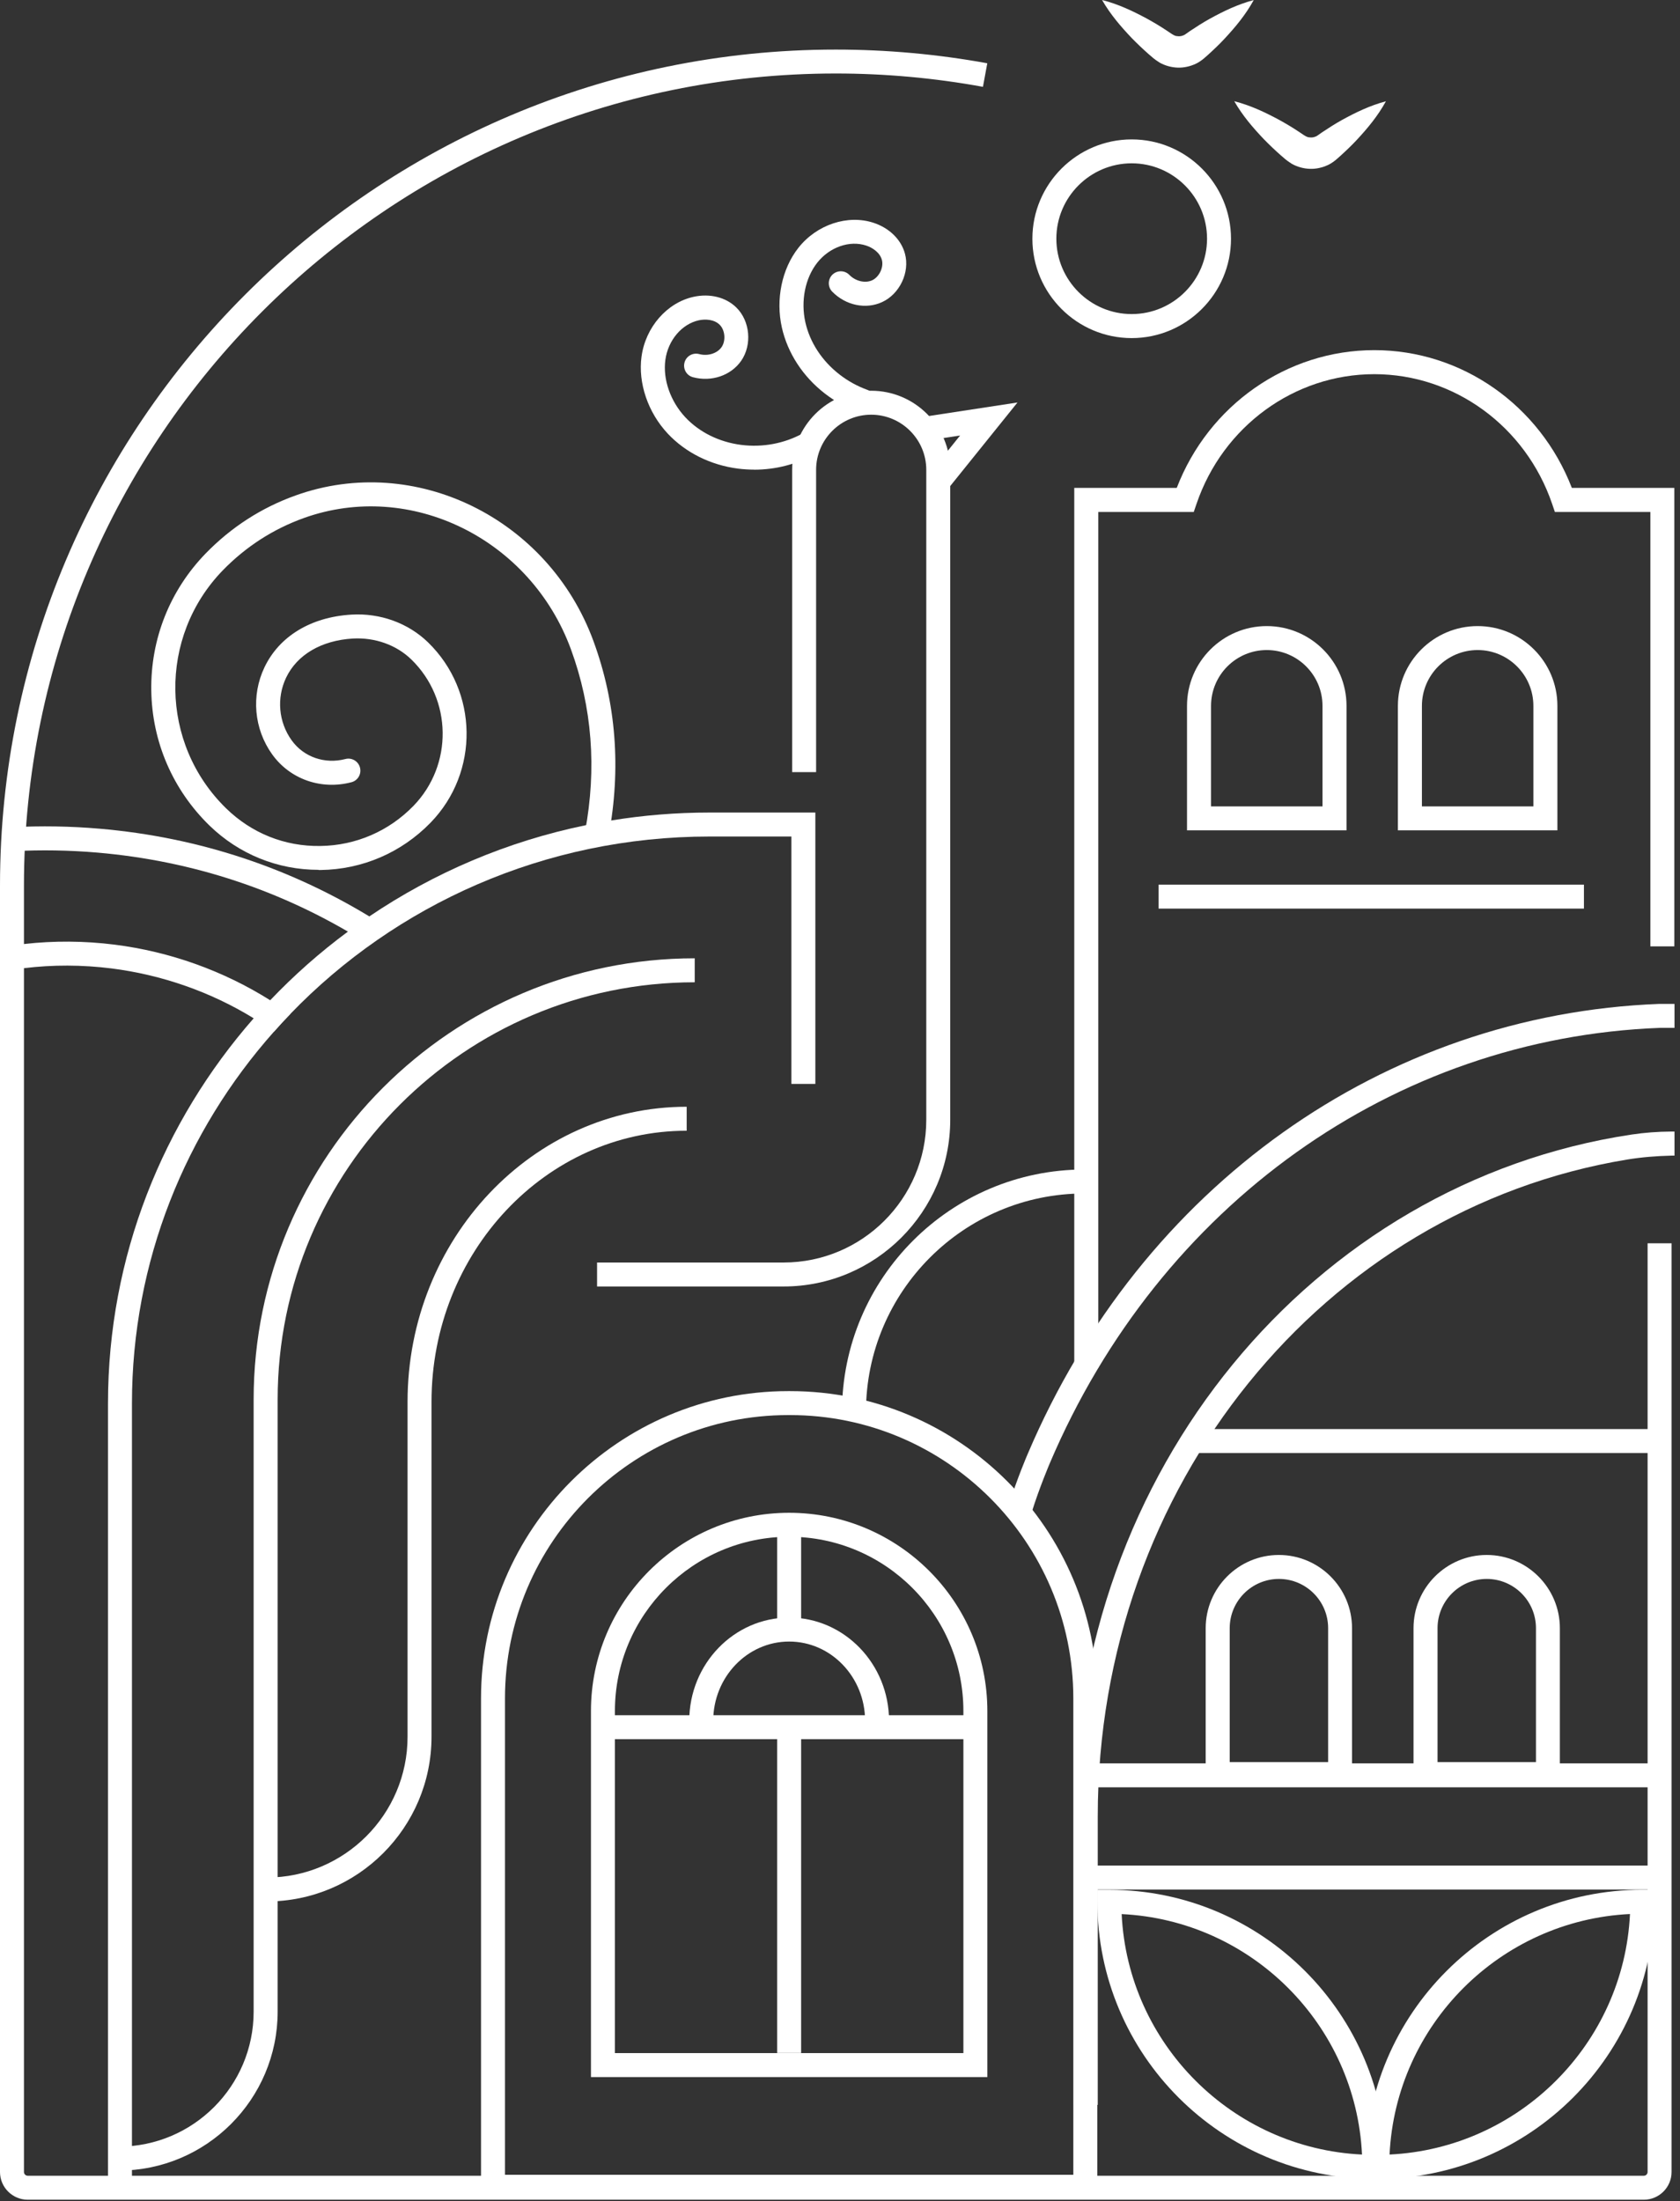 <svg width="268" height="351" viewBox="0 0 268 351" fill="none" xmlns="http://www.w3.org/2000/svg">
<rect x="0" y="0" width="268" height="351" fill="#333333" stroke="none"/>
<g clip-path="url(#clip0_202_117)">
<path d="M214.792 132.409H189.357V112.558C189.357 105.541 195.063 99.836 202.079 99.836C209.096 99.836 214.801 105.541 214.801 112.558V132.409H214.792ZM193.18 128.587H210.97V112.558C210.97 107.649 206.979 103.658 202.079 103.658C197.18 103.658 193.189 107.649 193.189 112.558V128.587H193.18Z" fill="white"/>
<path d="M248.433 132.409H222.998V112.558C222.998 105.541 228.703 99.836 235.72 99.836C242.737 99.836 248.442 105.541 248.442 112.558V132.409H248.433ZM226.82 128.587H244.61V112.558C244.61 107.649 240.62 103.658 235.72 103.658C230.821 103.658 226.83 107.649 226.83 112.558V128.587H226.82Z" fill="white"/>
<path d="M175.043 350.611H76.734V270.832C76.734 243.815 98.721 221.828 125.739 221.828H126.038C153.056 221.828 175.043 243.815 175.043 270.832V350.611ZM80.556 346.789H171.221V270.832C171.221 245.922 150.948 225.65 126.038 225.65H125.739C100.829 225.65 80.556 245.922 80.556 270.832V346.789Z" fill="white"/>
<path d="M157.506 331.21H94.271V272.846C94.271 255.412 108.454 241.229 125.888 241.229C143.323 241.229 157.506 255.412 157.506 272.846V331.21ZM98.093 327.387H153.684V272.846C153.684 257.52 141.215 245.051 125.888 245.051C110.562 245.051 98.093 257.52 98.093 272.846V327.387Z" fill="white"/>
<path d="M155.267 273.512H96.51V277.334H155.267V273.512Z" fill="white"/>
<path d="M141.824 274.41H138.002C138.002 267.431 132.568 261.763 125.889 261.763C119.209 261.763 113.776 267.44 113.776 274.41H109.953C109.953 265.323 117.101 257.941 125.889 257.941C134.676 257.941 141.824 265.332 141.824 274.41Z" fill="white"/>
<path d="M127.8 243.14H123.977V259.637H127.8V243.14Z" fill="white"/>
<path d="M127.8 277.043H123.977V327.369H127.8V277.043Z" fill="white"/>
<path d="M50.803 138.704C44.274 138.704 38.119 136.203 33.425 131.65C27.552 125.935 24.245 118.272 24.132 110.075C24.02 101.878 27.102 94.131 32.816 88.248C36.892 84.06 41.725 80.94 47.196 78.992C66.176 72.2 87.47 82.627 94.665 102.215C98.29 112.089 99.105 122.563 97.082 133.336C96.885 134.376 95.892 135.06 94.852 134.863C93.812 134.666 93.128 133.673 93.325 132.634C95.217 122.544 94.459 112.754 91.077 103.536C84.603 85.906 65.492 76.509 48.489 82.599C43.58 84.36 39.234 87.161 35.561 90.927C25.228 101.55 25.472 118.591 36.095 128.924C40.133 132.849 45.398 134.994 51.112 134.901C56.752 134.826 62.017 132.549 65.951 128.512C72.294 121.982 72.153 111.518 65.624 105.166C63.216 102.824 59.797 101.625 56.283 101.822C51.272 102.122 47.393 104.398 45.641 108.061C44.096 111.312 44.433 115.143 46.531 118.057C48.452 120.727 51.815 121.888 55.094 121.036C56.115 120.764 57.164 121.382 57.426 122.404C57.698 123.425 57.08 124.474 56.059 124.736C51.225 126.001 46.269 124.258 43.421 120.296C40.517 116.249 40.039 110.928 42.184 106.422C44.545 101.457 49.604 98.393 56.049 98.009C60.64 97.728 65.108 99.349 68.284 102.431C76.322 110.244 76.5 123.144 68.687 131.182C64.04 135.959 57.82 138.639 51.159 138.732C51.037 138.732 50.916 138.732 50.803 138.732V138.704Z" fill="white"/>
<path d="M130.067 129.569V172.841H126.244V133.392H113.204C86.898 133.392 63.122 144.259 46.325 161.674C45.426 162.601 44.545 163.547 43.702 164.512C29.594 180.391 21.05 201.142 21.05 223.794V348.211H17.228V223.794C17.228 200.355 25.996 178.883 40.47 162.376C41.332 161.402 42.203 160.437 43.103 159.5C46.906 155.51 51.047 151.847 55.497 148.558C56.611 147.715 57.754 146.91 58.916 146.132C69.183 139.19 80.894 134.16 93.503 131.574C94.824 131.293 96.163 131.05 97.503 130.834C102.609 130 107.855 129.569 113.204 129.569H130.067Z" fill="white"/>
<path d="M18.942 346.123H18.624V342.301H18.942C30.812 342.301 40.461 332.643 40.461 320.783V223.176C40.461 184.383 72.022 152.812 110.825 152.812V156.635C74.139 156.635 44.292 186.481 44.292 223.167V320.773C44.292 334.75 32.919 346.123 18.942 346.123Z" fill="white"/>
<path d="M42.569 303.216V299.394C54.944 299.394 65.015 289.323 65.015 276.948V223.54C65.015 197.591 84.987 176.484 109.541 176.484V180.307C87.095 180.307 68.837 199.699 68.837 223.531V276.939C68.837 291.422 57.052 303.207 42.569 303.207V303.216Z" fill="white"/>
<path d="M267.113 184.279C266.944 184.279 266.775 184.279 266.607 184.279C264.237 184.336 261.876 184.523 259.543 184.907C211.091 192.889 175.118 237.05 175.118 289.633V335.64H171.296V289.633C171.296 234.699 209.274 188.626 260.218 180.926C262.335 180.607 264.461 180.448 266.607 180.438H267.122V184.27L267.113 184.279Z" fill="white"/>
<path d="M164.579 241.154L160.925 240.02C162.227 235.823 163.895 231.945 163.97 231.785C182.088 189.236 220.694 161.759 264.714 160.082H267.122V163.904H264.789C222.333 165.525 185.02 192.112 167.483 233.294C167.464 233.341 165.825 237.163 164.579 241.154Z" fill="white"/>
<path d="M125.008 205.143H95.246V201.32H125.008C137.552 201.32 147.763 191.119 147.763 178.565V74.917C147.763 70.073 143.819 66.129 138.976 66.129C134.133 66.129 130.189 70.073 130.189 74.917V123.125H126.366V74.917C126.366 67.966 132.025 62.307 138.976 62.307C145.927 62.307 151.585 67.966 151.585 74.917V178.565C151.585 193.217 139.66 205.143 125.008 205.143Z" fill="white"/>
<path d="M262.232 350.769H4.422C1.986 350.769 -6.10352e-05 348.783 -6.10352e-05 346.348V141.233C-6.10352e-05 67.712 59.806 7.906 133.327 7.906C141.449 7.906 149.58 8.646 157.496 10.089L156.803 13.846C149.112 12.44 141.205 11.719 133.317 11.719C61.923 11.728 3.822 69.829 3.822 141.233V346.348C3.822 346.675 4.094 346.947 4.422 346.947H262.232C262.56 346.947 262.831 346.675 262.831 346.348V198.257H266.654V346.348C266.654 348.783 264.668 350.769 262.232 350.769Z" fill="white"/>
<path d="M151.548 77.549L148.569 75.151L153.159 69.445L147.06 70.373L146.48 66.598L162.312 64.181L151.548 77.549Z" fill="white"/>
<path d="M46.325 161.675C45.426 162.602 44.545 163.548 43.702 164.513C42.653 163.754 41.575 163.042 40.47 162.377C33.603 158.162 25.828 155.445 17.771 154.424C13.115 153.843 8.441 153.824 3.831 154.386C3.213 154.452 2.595 154.536 1.986 154.63L1.414 150.845C2.22 150.723 3.026 150.62 3.831 150.536C8.6 149.993 13.443 150.03 18.249 150.63C27.093 151.744 35.608 154.789 43.102 159.501C44.199 160.185 45.276 160.916 46.325 161.675Z" fill="white"/>
<path d="M58.026 150.077C45.117 142.03 30.83 137.28 15.57 135.959C11.101 135.575 6.576 135.5 2.126 135.734L1.92 131.912C6.548 131.669 11.251 131.743 15.898 132.146C31.767 133.514 46.625 138.451 60.049 146.826L58.026 150.068V150.077Z" fill="white"/>
<path d="M138.142 225.153H134.32C134.32 203.831 151.66 186.491 172.982 186.491V190.313C153.768 190.313 138.142 205.939 138.142 225.153Z" fill="white"/>
<path d="M175.811 0C178.406 0.665 180.683 1.752 182.893 2.932C183.989 3.532 185.057 4.169 186.088 4.853C187.381 5.743 187.456 5.752 188.008 5.78C188.243 5.789 188.477 5.752 188.692 5.668C188.805 5.64 188.908 5.574 189.02 5.518L189.779 4.984C190.809 4.3 191.849 3.625 192.945 3.017C195.137 1.808 197.405 0.703 200 0.009C198.707 2.361 197.086 4.3 195.381 6.136C194.529 7.054 193.629 7.907 192.711 8.74L192.018 9.349C191.634 9.659 191.222 9.949 190.772 10.164C189.863 10.586 188.861 10.82 187.858 10.783C186.856 10.745 185.863 10.473 184.992 9.986C184.008 9.368 183.718 9.031 183.221 8.619C182.294 7.804 181.394 6.942 180.523 6.052C178.8 4.234 177.151 2.333 175.811 0.009V0Z" fill="white"/>
<path d="M196.899 16.141C199.494 16.806 201.77 17.892 203.981 19.073C205.077 19.672 206.145 20.309 207.175 20.993C208.468 21.883 208.543 21.893 209.096 21.921C209.33 21.93 209.564 21.893 209.78 21.808C209.892 21.78 209.995 21.715 210.108 21.658L210.867 21.125C211.897 20.441 212.937 19.766 214.033 19.157C216.225 17.949 218.492 16.843 221.087 16.15C219.794 18.501 218.174 20.441 216.469 22.277C215.616 23.195 214.717 24.047 213.799 24.881L213.105 25.49C212.721 25.799 212.309 26.09 211.86 26.305C210.951 26.727 209.948 26.961 208.946 26.923C207.944 26.886 206.951 26.614 206.079 26.127C205.096 25.509 204.805 25.172 204.309 24.759C203.381 23.944 202.482 23.082 201.611 22.192C199.887 20.375 198.238 18.473 196.899 16.15V16.141Z" fill="white"/>
<path d="M263.899 297.484H174.977V301.306H263.899V297.484Z" fill="white"/>
<path d="M252.676 141.065H184.823V144.887H252.676V141.065Z" fill="white"/>
<path d="M263.084 227.879H190.435V231.701H263.084V227.879Z" fill="white"/>
<path d="M263.216 281.184H174.144V285.006H263.216V281.184Z" fill="white"/>
<path d="M248.845 284.81H225.49V259.628C225.49 253.192 230.727 247.956 237.163 247.956C243.599 247.956 248.835 253.192 248.835 259.628V284.81H248.845ZM229.322 280.988H245.023V259.628C245.023 255.3 241.5 251.778 237.172 251.778C232.844 251.778 229.322 255.3 229.322 259.628V280.988Z" fill="white"/>
<path d="M215.691 284.81H192.336V259.628C192.336 253.192 197.573 247.956 204.009 247.956C210.445 247.956 215.682 253.192 215.682 259.628V284.81H215.691ZM196.168 280.988H211.869V259.628C211.869 255.3 208.347 251.778 204.018 251.778C199.69 251.778 196.168 255.3 196.168 259.628V280.988Z" fill="white"/>
<path d="M175.193 218.118H171.371V77.802H187.718C192.805 64.603 205.302 55.834 219.232 55.834C233.163 55.834 245.65 64.603 250.747 77.802H267.094V150.911H263.272V81.634H248.039L247.599 80.341C243.374 67.975 231.973 59.666 219.232 59.666C206.492 59.666 195.091 67.975 190.875 80.341L190.435 81.634H175.202V218.127L175.193 218.118Z" fill="white"/>
<path d="M120.296 74.888C119.443 74.888 118.591 74.832 117.748 74.729C113.363 74.167 109.372 72.181 106.525 69.146C103.368 65.782 101.766 61.08 102.337 56.873C102.974 52.171 106.403 48.245 110.665 47.327C113.251 46.765 115.799 47.402 117.457 49.032C119.659 51.178 120.005 54.99 118.235 57.538C116.595 59.89 113.494 60.939 110.543 60.152C109.522 59.881 108.923 58.831 109.194 57.81C109.466 56.789 110.515 56.19 111.537 56.461C112.904 56.827 114.403 56.367 115.106 55.356C115.818 54.335 115.668 52.63 114.797 51.777C113.925 50.925 112.52 50.85 111.48 51.075C108.764 51.665 106.562 54.26 106.14 57.398C105.719 60.489 106.946 63.993 109.326 66.541C111.565 68.93 114.731 70.495 118.244 70.944C121.635 71.375 125.12 70.729 128.043 69.118C128.971 68.612 130.132 68.939 130.638 69.867C131.144 70.794 130.816 71.956 129.889 72.462C126.994 74.064 123.659 74.898 120.305 74.898L120.296 74.888Z" fill="white"/>
<path d="M137.702 65.877C137.486 65.877 137.271 65.839 137.055 65.764C135.079 65.052 133.224 64.031 131.566 62.739C128.071 60.031 125.645 56.303 124.727 52.237C123.715 47.731 124.727 42.869 127.35 39.534C130.282 35.805 135.238 34.166 139.369 35.534C141.889 36.367 143.753 38.203 144.362 40.452C145.168 43.422 143.529 46.878 140.718 48.171C138.114 49.37 134.91 48.705 132.765 46.513C132.025 45.764 132.034 44.546 132.783 43.806C133.542 43.066 134.751 43.075 135.491 43.834C136.484 44.846 138.011 45.202 139.126 44.696C140.259 44.171 140.999 42.625 140.681 41.445C140.362 40.264 139.182 39.487 138.179 39.159C135.528 38.279 132.324 39.412 130.366 41.895C128.437 44.349 127.715 47.984 128.474 51.394C129.195 54.598 131.125 57.549 133.917 59.713C135.266 60.762 136.765 61.586 138.367 62.167C139.36 62.523 139.875 63.619 139.519 64.612C139.238 65.39 138.507 65.877 137.72 65.877H137.702Z" fill="white"/>
<path d="M180.533 53.913C171.792 53.913 164.691 46.803 164.691 38.072C164.691 29.341 171.802 22.23 180.533 22.23C189.264 22.23 196.374 29.341 196.374 38.072C196.374 46.803 189.264 53.913 180.533 53.913ZM180.533 26.043C173.909 26.043 168.513 31.439 168.513 38.063C168.513 44.686 173.909 50.082 180.533 50.082C187.156 50.082 192.552 44.686 192.552 38.063C192.552 31.439 187.156 26.043 180.533 26.043Z" fill="white"/>
<path d="M221.143 347.435H219.232C194.875 347.435 175.062 327.622 175.062 303.265V301.354H176.973C201.33 301.354 221.143 321.167 221.143 345.524V347.435ZM178.931 305.223C179.924 325.917 196.58 342.573 217.274 343.566C216.281 322.872 199.625 306.216 178.931 305.223Z" fill="white"/>
<path d="M219.71 347.434H217.799V345.523C217.799 321.157 237.622 301.343 261.988 301.343H263.899V303.254C263.899 327.621 244.076 347.434 219.71 347.434ZM260.021 305.212C239.327 306.205 222.661 322.871 221.668 343.565C242.362 342.572 259.028 325.906 260.021 305.212Z" fill="white"/>
</g>
<defs>
<clipPath id="clip0_202_117">
<rect width="267.113" height="350.77" fill="white"/>
</clipPath>
</defs>
</svg>

